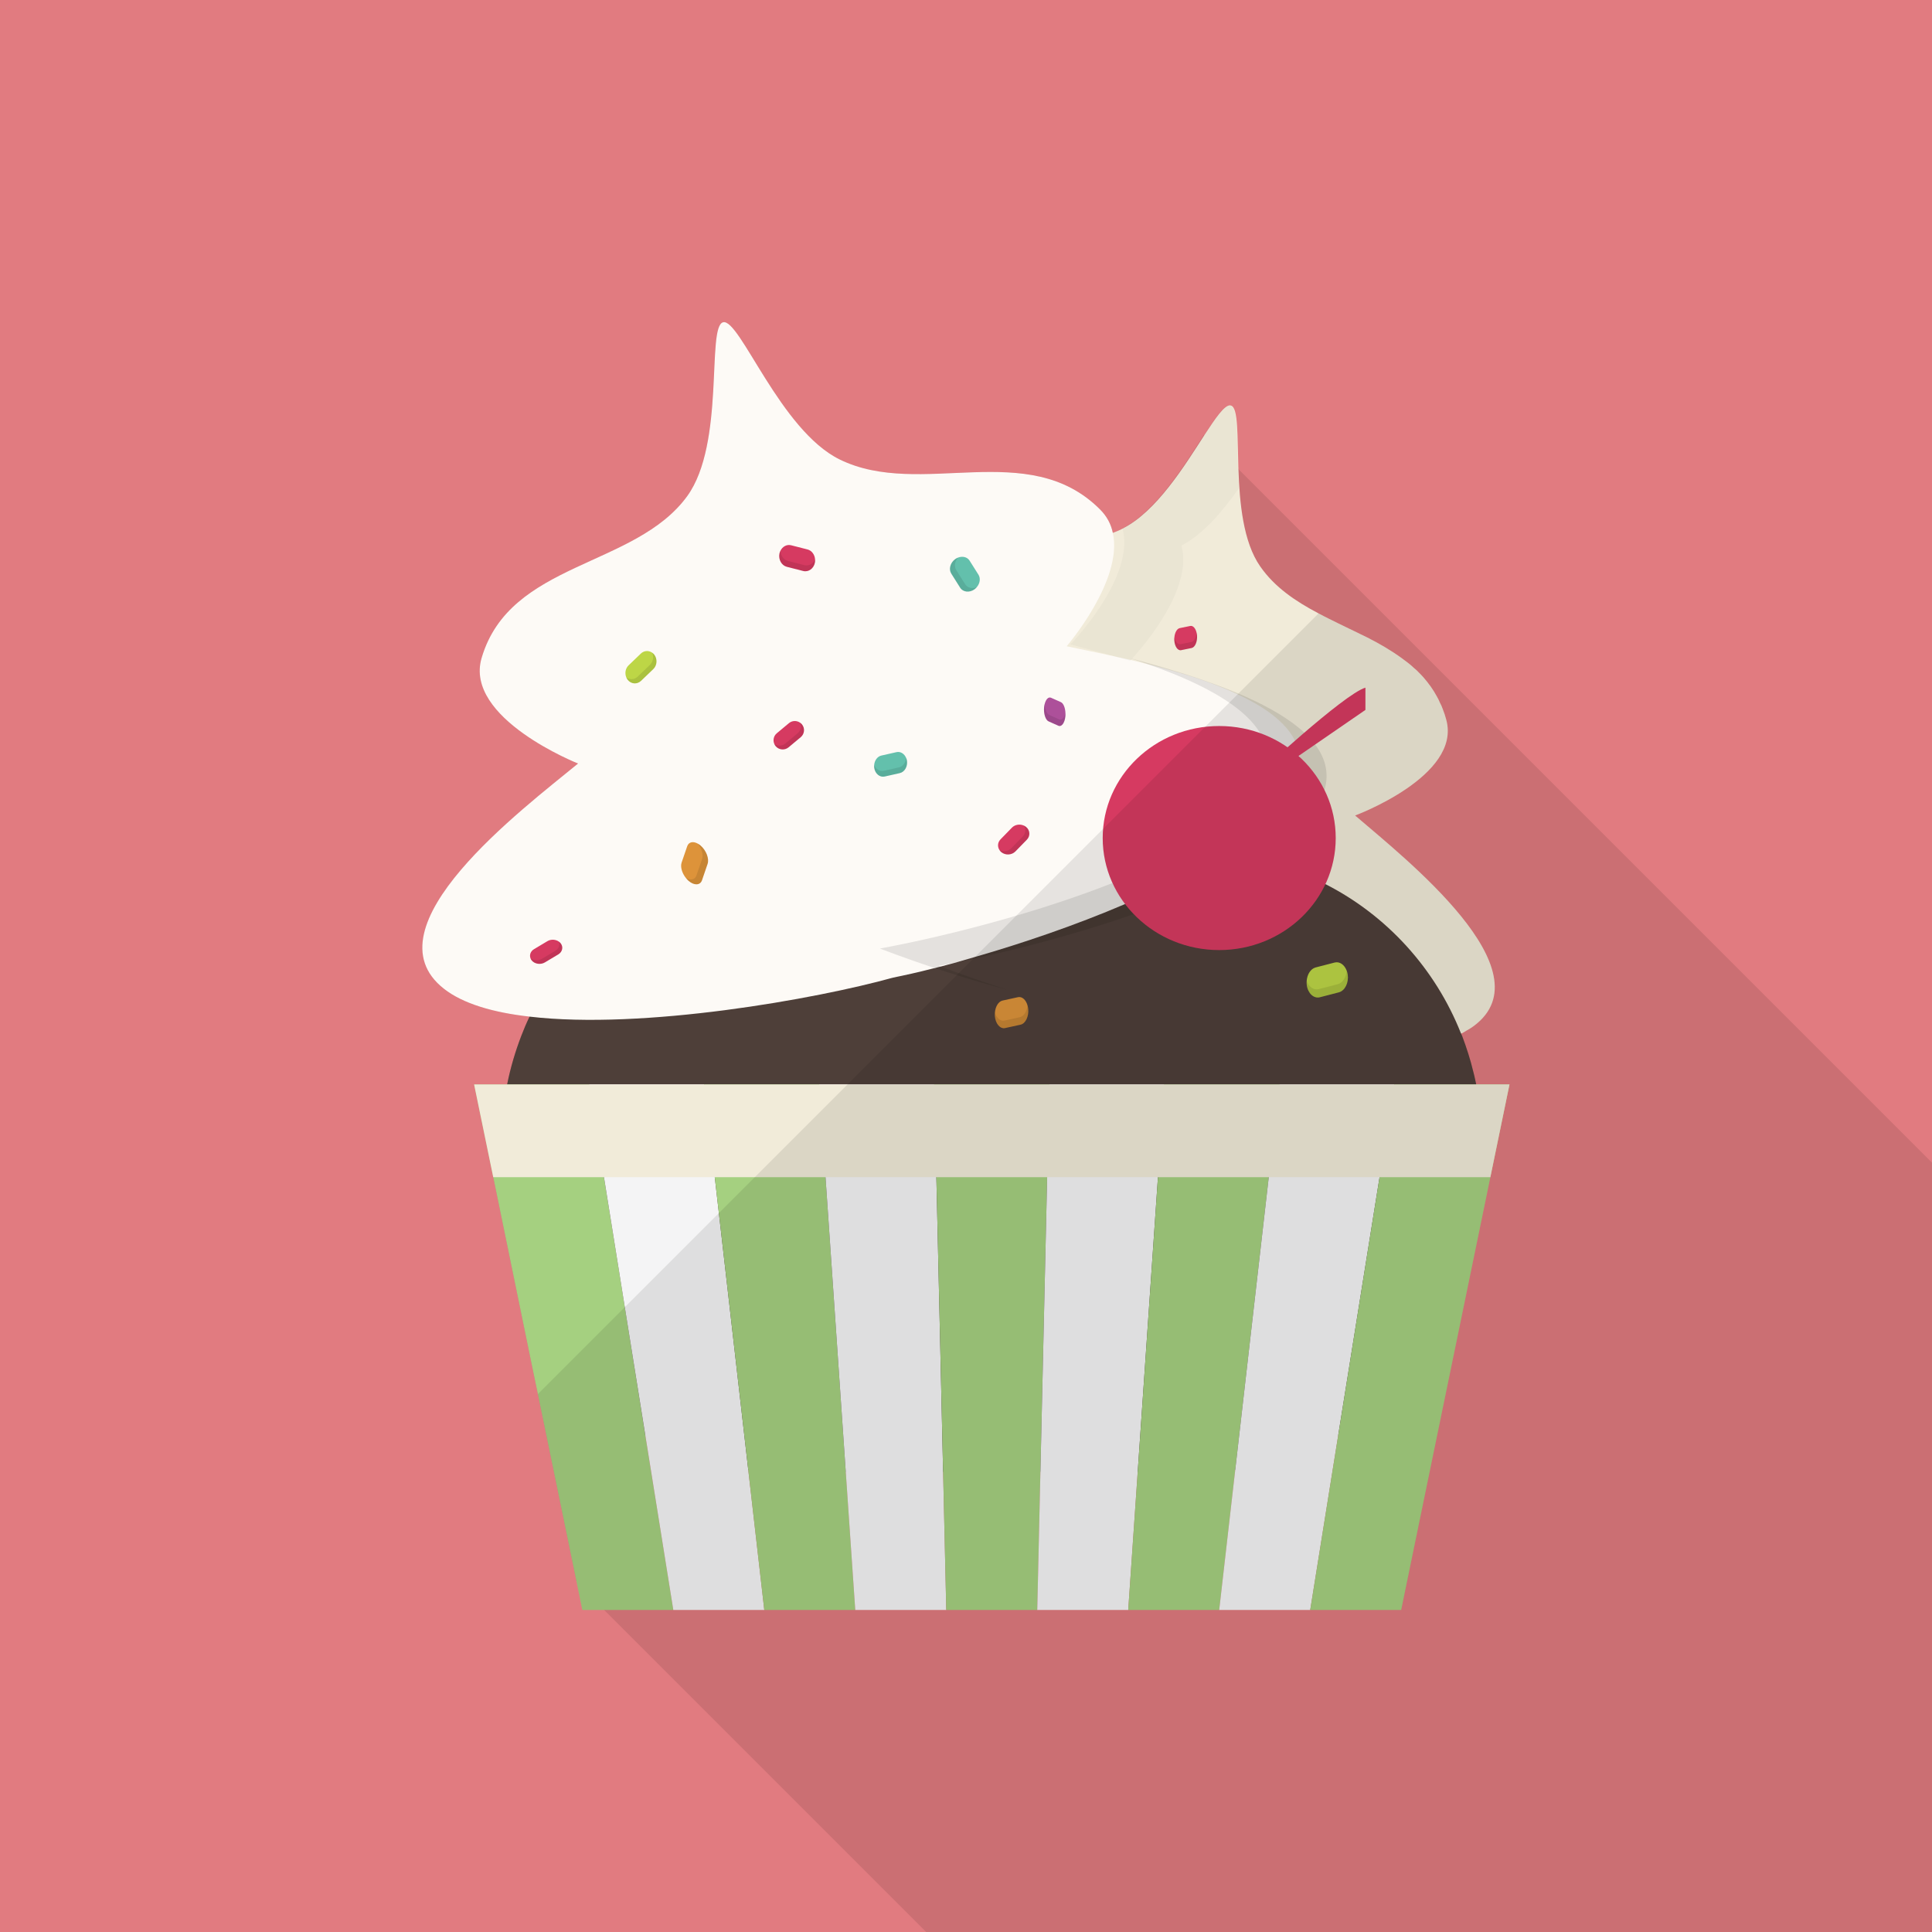 <?xml version="1.0" encoding="iso-8859-1"?>
<!-- Generator: Adobe Illustrator 18.0.0, SVG Export Plug-In . SVG Version: 6.00 Build 0)  -->
<!DOCTYPE svg PUBLIC "-//W3C//DTD SVG 1.1//EN" "http://www.w3.org/Graphics/SVG/1.1/DTD/svg11.dtd">
<svg version="1.1" id="_x33_" xmlns="http://www.w3.org/2000/svg" xmlns:xlink="http://www.w3.org/1999/xlink" x="0px" y="0px"
	 viewBox="0 0 512 512" style="enable-background:new 0 0 512 512;" xml:space="preserve">
<g>
	<rect style="fill:#E17B80;" width="512" height="512"/>
	<path style="opacity:0.1;fill:#040000;" d="M512,308.122V512H245.453l-92.621-92.621l-10.291-49.92l-1.69-8.141l-9.472-46.131
		l-0.666-3.225l-5.069-24.576h8.755c0.871-4.403,2.151-8.704,3.738-12.851c0.666-1.741,1.382-3.431,2.202-5.12
		c-9.626-1.075-17.664-3.431-22.682-7.373c-20.89-16.333,20.89-47.667,35.533-59.699c0,0-30.311-11.981-25.549-28.006
		c7.526-25.549,40.653-23.859,54.476-42.854c10.138-13.978,5.069-45.005,9.523-46.08c4.403-1.075,15.104,28.621,30.873,36.352
		c21.453,10.547,49.92-5.888,69.018,13.261c1.843,1.843,2.918,3.942,3.379,6.195c0.666-0.256,1.331-0.512,1.997-0.819
		c0.205-0.102,0.358-0.205,0.563-0.307v-0.051c9.011-4.659,16.384-16.742,21.606-24.832l9.114,9.114L512,308.122z"/>
	<line style="fill:none;" x1="443.821" y1="68.177" x2="68.141" y2="443.857"/>
	<g>
		<g>
			<path style="fill:#F1EBD9;" d="M390.605,271.872c-0.563,0.41-1.178,0.819-1.843,1.178c-0.512,0.307-1.024,0.614-1.536,0.87
				h-0.051c-22.938,11.315-82.944-0.051-106.291-7.117c-6.963-1.536-16.845-4.352-27.648-8.038
				c-1.997-0.666-3.993-1.331-6.042-2.099c-3.123-1.075-6.246-2.253-9.37-3.533c-0.205-0.102-0.409-0.153-0.614-0.256
				c-1.331-0.461-2.662-0.973-3.942-1.485c-16.077-6.656-31.744-14.694-41.318-23.245c-3.891-3.482-6.758-7.065-8.243-10.649
				c-5.325-13.005,8.96-20.787,25.242-25.754c0.717-0.205,1.433-0.409,2.15-0.614c10.957-3.072,22.426-4.966,29.235-6.246
				c0,0-18.79-22.784-7.424-33.638c17.408-16.742,42.24-2.611,62.003-10.035c0.666-0.256,1.331-0.512,1.997-0.819
				c0.205-0.102,0.358-0.205,0.563-0.307c9.011-4.506,16.435-16.64,21.709-24.781c2.97-4.557,5.274-7.885,6.759-7.885
				c0.051,0,0.051,0,0.051,0c0.051,0,0.102,0.051,0.205,0.051c1.997,0.512,1.69,7.936,1.997,16.845
				c0.307,8.858,1.229,19.302,5.786,25.805c3.84,5.53,9.421,9.267,15.462,12.442c1.895,1.024,3.84,1.946,5.786,2.918
				c2.407,1.178,4.813,2.304,7.168,3.482c3.226,1.638,6.298,3.431,9.114,5.478c0.563,0.41,1.075,0.819,1.638,1.229
				c0.512,0.41,1.024,0.819,1.485,1.28c0.512,0.41,0.973,0.819,1.434,1.331c0.41,0.41,0.768,0.768,1.126,1.178
				c1.382,1.587,2.662,3.328,3.686,5.273c0.256,0.461,0.512,0.973,0.717,1.485c0.307,0.563,0.563,1.126,0.768,1.741
				c0.358,0.87,0.666,1.843,0.922,2.816c4.045,14.899-24.167,25.344-24.167,25.344C372.327,227.482,410.215,257.229,390.605,271.872
				z"/>
			<path style="fill:#4E3F39;" d="M392.653,302.285v7.68l-0.665,1.997l-16.487,50.688c-5.786,7.168-12.851,13.21-20.838,17.715
				c-3.174,1.843-6.451,3.43-9.882,4.762c-5.53,2.15-11.366,3.686-17.408,4.403c-2.253,0.307-4.557,0.461-6.861,0.512H205.158
				c-2.304-0.051-4.608-0.205-6.861-0.512c-6.041-0.717-11.878-2.253-17.459-4.403c-3.379-1.331-6.707-2.867-9.83-4.71
				c-7.987-4.557-15.104-10.598-20.89-17.767l-0.205-0.563l-16.281-50.125l-0.666-1.997v-7.68c0-5.069,0.512-10.087,1.433-14.899
				c0.871-4.403,2.151-8.704,3.738-12.851c0.666-1.741,1.382-3.431,2.202-5.12c8.294-17.357,22.835-31.13,40.653-37.991
				c1.433-0.563,2.867-1.075,4.301-1.485c0.717-0.256,1.434-0.461,2.151-0.666c1.485-0.461,2.969-0.819,4.506-1.127
				c4.813-1.024,9.83-1.587,14.95-1.587H318.72c1.638,0,3.277,0.051,4.864,0.205c3.072,0.153,6.144,0.563,9.114,1.178
				c6.502,1.28,12.749,3.482,18.534,6.349c16.23,8.243,29.133,22.374,35.943,39.578l0.051,0.051c0.051,0.205,0.154,0.41,0.256,0.615
				c1.177,3.123,2.201,6.298,2.969,9.523c0.307,1.075,0.512,2.202,0.768,3.328C392.141,292.198,392.653,297.216,392.653,302.285z"/>
			<path style="fill:#FDFAF6;" d="M344.474,200.704c0.256,2.253-0.154,4.659-1.28,7.271c-2.867,6.553-10.086,12.902-19.61,18.79
				c-7.373,4.608-16.179,8.909-25.395,12.8c-13.261,5.683-27.494,10.496-39.783,14.029c-1.894,0.563-3.687,1.075-5.478,1.587
				c-1.229,0.307-2.458,0.666-3.635,0.973c-0.512,0.103-1.024,0.256-1.536,0.41c-0.205,0-0.359,0.051-0.563,0.102
				c-3.942,1.024-7.475,1.792-10.496,2.407c-20.429,5.683-66.253,13.875-96.358,10.342c-9.626-1.075-17.664-3.431-22.682-7.373
				c-20.89-16.333,20.89-47.667,35.533-59.699c0,0-30.311-11.981-25.549-28.006c7.526-25.549,40.653-23.859,54.476-42.854
				c10.138-13.978,5.069-45.005,9.523-46.08c4.403-1.075,15.104,28.621,30.873,36.352c21.453,10.547,49.92-5.888,69.018,13.261
				c1.843,1.843,2.918,3.942,3.379,6.195c2.816,12.595-12.237,30.054-12.237,30.054c3.482,0.768,8.09,1.638,13.261,2.816
				c1.178,0.256,2.457,0.512,3.737,0.819c1.536,0.358,3.072,0.768,4.659,1.178c0.103,0,0.154,0.051,0.256,0.051
				c7.987,1.997,16.384,4.557,23.398,7.885c7.065,3.277,12.749,7.322,15.206,12.288c0.614,1.229,1.075,2.509,1.229,3.84
				C344.474,200.346,344.474,200.499,344.474,200.704z"/>
			<path style="opacity:0.03;fill:#040000;" d="M313.088,144.589c3.123,11.315-9.83,26.368-13.056,29.952
				c0,0.051-0.051,0.051-0.051,0.051c-0.103,0.153-0.205,0.205-0.307,0.307c-0.051,0.103-0.102,0.153-0.154,0.205
				c-1.229-0.358-2.406-0.717-3.584-1.024c-4.762-1.331-9.011-2.406-12.237-3.328c0,0,17.306-17.767,13.773-30.669v-0.051
				c9.011-4.659,16.384-16.742,21.606-24.832c3.072-4.71,5.376-8.089,6.861-7.782c0.051,0,0.051,0,0.051,0
				c2.048,0.563,1.741,7.833,1.997,16.691c0.102,1.741,0.153,3.533,0.307,5.325C323.994,135.527,318.874,141.568,313.088,144.589z"
				/>
			<path style="opacity:0.1;fill:#040000;" d="M349.792,212.376c-10.827,21.099-69.62,37.766-101.007,43.56
				c6.235,2.373,12.407,4.511,18.178,6.357c-9.232-2.398-21.367-6.185-33.785-10.917c31.388-5.794,90.18-22.461,101.007-43.56
				c8.282-16.124-14.12-26.731-34.757-33.412C321.446,180.346,360.299,191.931,349.792,212.376z"/>
			<g>
				<polygon style="fill:#A5D080;" points="178.432,426.65 154.317,426.65 152.832,419.379 142.541,369.459 140.851,361.318 
					131.379,315.187 130.714,311.962 125.645,287.386 156.109,287.386 160.051,311.962 165.581,346.419 171.008,380.416 				"/>
				<polygon style="fill:#F4F4F5;" points="202.542,426.655 178.433,426.655 160.06,311.971 156.113,287.363 186.605,287.363 
					189.422,311.971 				"/>
				<polygon style="fill:#A5D080;" points="226.651,426.655 202.542,426.655 189.422,311.971 186.605,287.363 217.084,287.363 
					218.772,311.971 				"/>
				<polygon style="fill:#F4F4F5;" points="250.773,426.655 226.651,426.655 218.772,311.971 217.084,287.363 247.576,287.363 
					248.147,311.971 				"/>
				<polygon style="fill:#A5D080;" points="278.067,287.363 277.509,311.971 274.882,426.655 250.773,426.655 248.147,311.971 
					247.576,287.363 				"/>
				<polygon style="fill:#F4F4F5;" points="308.559,287.363 306.871,311.971 298.991,426.655 274.882,426.655 277.509,311.971 
					278.067,287.363 				"/>
				<polygon style="fill:#A5D080;" points="339.051,287.363 336.234,311.971 323.1,426.655 298.991,426.655 306.871,311.971 
					308.559,287.363 				"/>
				<polygon style="fill:#F4F4F5;" points="369.542,287.363 365.596,311.971 347.222,426.655 323.1,426.655 336.234,311.971 
					339.051,287.363 				"/>
				<polygon style="fill:#A5D080;" points="400.034,287.363 394.958,311.971 371.331,426.655 347.222,426.655 365.596,311.971 
					369.542,287.363 				"/>
			</g>
			<ellipse style="fill:#D63A61;" cx="323.104" cy="222.091" rx="30.877" ry="29.688"/>
			<path style="fill:#D63A61;" d="M332.581,205.824c0,0,23.595-21.935,29.271-23.587v5.897l-20.389,14.03L332.581,205.824z"/>
			<g>
				<path style="fill:#D63A61;" d="M212.002,191.5c-0.877-0.59-2.076-0.571-2.925,0.139l-3.221,2.689
					c-0.849,0.709-1.078,1.881-0.647,2.844c0.09,0.201,0.198,0.395,0.346,0.571c0.86,1.022,2.404,1.157,3.43,0.3l3.221-2.689
					c1.026-0.857,1.162-2.393,0.301-3.415C212.358,191.763,212.184,191.623,212.002,191.5z"/>
				<path style="opacity:0.1;fill:#040000;" d="M211.355,194.344l-3.221,2.689c-0.849,0.709-2.048,0.729-2.925,0.139
					c0.09,0.201,0.198,0.395,0.346,0.571c0.86,1.022,2.404,1.157,3.43,0.3l3.221-2.689c1.026-0.857,1.162-2.393,0.301-3.415
					c-0.148-0.176-0.322-0.316-0.504-0.438C212.432,192.463,212.204,193.635,211.355,194.344z"/>
			</g>
			<g>
				<path style="fill:#DD933A;" d="M184.908,223.562c-1.232-0.678-2.398-0.444-2.789,0.697l-1.483,4.33
					c-0.391,1.142,0.118,2.826,1.145,4.105c0.214,0.266,0.442,0.521,0.697,0.743c1.486,1.287,3.088,1.211,3.56-0.168l1.482-4.33
					c0.472-1.379-0.357-3.56-1.843-4.847C185.423,223.87,185.164,223.704,184.908,223.562z"/>
				<path style="opacity:0.1;fill:#040000;" d="M186.053,227.667l-1.482,4.33c-0.391,1.142-1.557,1.375-2.789,0.697
					c0.214,0.266,0.442,0.521,0.697,0.743c1.486,1.287,3.088,1.211,3.56-0.168l1.482-4.33c0.472-1.379-0.357-3.56-1.843-4.847
					c-0.256-0.222-0.514-0.388-0.77-0.529C185.935,224.841,186.444,226.526,186.053,227.667z"/>
			</g>
			<g>
				<path style="fill:#63C0AC;" d="M240.13,200.844c-0.462-1.098-1.488-1.758-2.546-1.519l-4.015,0.907
					c-1.059,0.239-1.811,1.301-1.906,2.525c-0.02,0.255-0.021,0.514,0.021,0.777c0.242,1.527,1.486,2.541,2.765,2.252l4.015-0.907
					c1.279-0.289,2.127-1.775,1.885-3.302C240.307,201.313,240.226,201.073,240.13,200.844z"/>
				<path style="opacity:0.1;fill:#040000;" d="M238.224,203.369l-4.015,0.907c-1.059,0.239-2.084-0.421-2.546-1.519
					c-0.02,0.255-0.021,0.514,0.021,0.777c0.242,1.527,1.486,2.541,2.765,2.252l4.015-0.907c1.279-0.289,2.127-1.775,1.885-3.302
					c-0.042-0.263-0.122-0.504-0.218-0.732C240.035,202.068,239.283,203.13,238.224,203.369z"/>
			</g>
			<g>
				<path style="fill:#63C0AC;" d="M258.84,155.624c0.851-0.978,1.082-2.337,0.463-3.319l-2.349-3.724
					c-0.619-0.982-1.891-1.273-3.068-0.811c-0.245,0.096-0.487,0.213-0.717,0.376c-1.334,0.947-1.813,2.693-1.064,3.879l2.349,3.724
					c0.748,1.186,2.451,1.382,3.785,0.435C258.468,156.021,258.662,155.828,258.84,155.624z"/>
				<path style="opacity:0.1;fill:#040000;" d="M255.771,154.814l-2.349-3.724c-0.619-0.982-0.388-2.341,0.463-3.319
					c-0.245,0.096-0.487,0.213-0.717,0.376c-1.334,0.947-1.813,2.693-1.064,3.879l2.349,3.724c0.748,1.186,2.451,1.382,3.785,0.435
					c0.23-0.163,0.424-0.356,0.601-0.56C257.663,156.086,256.391,155.795,255.771,154.814z"/>
			</g>
			<g>
				<path style="fill:#AD509A;" d="M282.354,188.996c-0.045-1.389-0.522-2.617-1.21-2.923l-2.608-1.161
					c-0.688-0.306-1.366,0.407-1.682,1.635c-0.066,0.256-0.122,0.525-0.152,0.822c-0.178,1.721,0.355,3.432,1.186,3.802l2.608,1.161
					c0.831,0.37,1.656-0.736,1.835-2.457C282.361,189.578,282.363,189.285,282.354,188.996z"/>
				<path style="opacity:0.1;fill:#040000;" d="M280.671,190.631l-2.608-1.161c-0.688-0.306-1.165-1.534-1.21-2.923
					c-0.066,0.256-0.122,0.525-0.152,0.822c-0.178,1.721,0.355,3.432,1.186,3.802l2.608,1.161c0.831,0.37,1.656-0.736,1.835-2.457
					c0.031-0.296,0.033-0.59,0.024-0.879C282.037,190.224,281.359,190.937,280.671,190.631z"/>
			</g>
			<g>
				<path style="fill:#D63A61;" d="M271.294,218.772c-1.036-0.453-2.319-0.26-3.118,0.559l-3.029,3.108
					c-0.799,0.819-0.857,2.003-0.241,2.887c0.128,0.184,0.275,0.359,0.462,0.511c1.086,0.879,2.765,0.788,3.729-0.202l3.029-3.108
					c0.965-0.99,0.865-2.519-0.221-3.398C271.718,218.979,271.509,218.867,271.294,218.772z"/>
				<path style="opacity:0.1;fill:#040000;" d="M271.053,221.66l-3.029,3.108c-0.799,0.819-2.082,1.012-3.118,0.559
					c0.128,0.184,0.275,0.359,0.462,0.511c1.086,0.879,2.765,0.788,3.729-0.202l3.029-3.108c0.965-0.99,0.865-2.519-0.221-3.398
					c-0.187-0.151-0.396-0.263-0.611-0.358C271.909,219.656,271.851,220.84,271.053,221.66z"/>
			</g>
			<g>
				<path style="fill:#D63A61;" d="M148.083,249.522c-0.845-0.588-2.076-0.664-3.011-0.105l-3.547,2.118
					c-0.935,0.559-1.276,1.573-0.923,2.455c0.074,0.184,0.166,0.363,0.302,0.53c0.788,0.967,2.358,1.206,3.488,0.531l3.547-2.118
					c1.13-0.675,1.409-2.018,0.62-2.985C148.424,249.781,148.259,249.644,148.083,249.522z"/>
				<path style="opacity:0.1;fill:#040000;" d="M147.16,251.976l-3.547,2.118c-0.935,0.559-2.165,0.483-3.011-0.105
					c0.074,0.184,0.166,0.363,0.302,0.53c0.788,0.967,2.358,1.206,3.488,0.531l3.547-2.118c1.13-0.675,1.409-2.018,0.62-2.985
					c-0.136-0.167-0.301-0.303-0.477-0.425C148.437,250.404,148.095,251.418,147.16,251.976z"/>
			</g>
			<g>
				<path style="fill:#D63A61;" d="M216.006,148.307c-0.064-1.27-0.852-2.402-2-2.695l-4.355-1.112
					c-1.148-0.293-2.289,0.346-2.829,1.462c-0.112,0.232-0.208,0.478-0.262,0.748c-0.313,1.57,0.566,3.144,1.953,3.498l4.355,1.112
					c1.387,0.354,2.778-0.641,3.091-2.21C216.013,148.839,216.02,148.571,216.006,148.307z"/>
				<path style="opacity:0.1;fill:#040000;" d="M213.177,149.769l-4.355-1.112c-1.148-0.293-1.936-1.424-2-2.695
					c-0.112,0.232-0.208,0.478-0.262,0.748c-0.313,1.57,0.566,3.144,1.953,3.498l4.355,1.112c1.387,0.354,2.778-0.641,3.091-2.21
					c0.054-0.27,0.061-0.538,0.047-0.803C215.466,149.423,214.325,150.062,213.177,149.769z"/>
			</g>
			<g>
				<path style="fill:#BDD646;" d="M172.835,172.972c-0.915-0.644-2.146-0.591-3.002,0.23l-3.247,3.115
					c-0.856,0.821-1.064,2.149-0.599,3.225c0.097,0.224,0.212,0.441,0.368,0.635c0.907,1.131,2.496,1.245,3.53,0.252l3.247-3.115
					c1.034-0.992,1.138-2.729,0.231-3.86C173.207,173.259,173.025,173.106,172.835,172.972z"/>
				<path style="opacity:0.1;fill:#040000;" d="M172.236,176.197l-3.247,3.115c-0.856,0.821-2.087,0.874-3.002,0.23
					c0.097,0.224,0.212,0.441,0.368,0.635c0.907,1.131,2.496,1.245,3.53,0.252l3.247-3.115c1.034-0.992,1.138-2.729,0.231-3.86
					c-0.156-0.195-0.338-0.348-0.528-0.482C173.3,174.048,173.092,175.375,172.236,176.197z"/>
			</g>
			<g>
				<path style="fill:#DD933A;" d="M272.297,266.418c-0.425-1.461-1.437-2.392-2.516-2.156l-4.094,0.897
					c-1.079,0.237-1.881,1.565-2.024,3.151c-0.03,0.33-0.041,0.667-0.009,1.012c0.186,2.004,1.405,3.41,2.709,3.124l4.094-0.897
					c1.304-0.286,2.219-2.159,2.033-4.163C272.457,267.041,272.385,266.722,272.297,266.418z"/>
				<path style="opacity:0.1;fill:#040000;" d="M270.273,269.569l-4.094,0.897c-1.079,0.237-2.091-0.695-2.516-2.156
					c-0.03,0.33-0.041,0.667-0.009,1.012c0.186,2.004,1.405,3.41,2.709,3.124l4.094-0.897c1.304-0.286,2.219-2.159,2.033-4.163
					c-0.032-0.345-0.104-0.664-0.193-0.968C272.154,268.004,271.352,269.332,270.273,269.569z"/>
			</g>
			<g>
				<path style="fill:#BDD646;" d="M356.886,257.236c-0.581-1.561-1.867-2.498-3.193-2.155l-5.028,1.301
					c-1.326,0.343-2.267,1.856-2.384,3.598c-0.024,0.363-0.026,0.731,0.027,1.105c0.306,2.172,1.866,3.611,3.467,3.196l5.028-1.301
					c1.602-0.414,2.662-2.531,2.357-4.703C357.108,257.903,357.007,257.56,356.886,257.236z"/>
				<path style="opacity:0.1;fill:#040000;" d="M354.502,260.833l-5.028,1.301c-1.326,0.343-2.612-0.594-3.193-2.155
					c-0.024,0.363-0.026,0.731,0.027,1.105c0.306,2.172,1.866,3.611,3.467,3.196l5.028-1.301c1.602-0.414,2.662-2.531,2.357-4.703
					c-0.053-0.374-0.154-0.716-0.275-1.041C356.77,258.977,355.828,260.49,354.502,260.833z"/>
			</g>
			<g>
				<path style="fill:#D63A61;" d="M317.113,167.697c-0.27-1.182-0.946-1.961-1.682-1.811l-2.793,0.571
					c-0.736,0.151-1.298,1.183-1.415,2.444c-0.024,0.262-0.036,0.531-0.019,0.808c0.101,1.607,0.911,2.772,1.8,2.59l2.793-0.571
					c0.889-0.182,1.535-1.645,1.434-3.252C317.215,168.2,317.17,167.943,317.113,167.697z"/>
				<path style="opacity:0.1;fill:#040000;" d="M315.698,170.141l-2.793,0.571c-0.736,0.151-1.412-0.629-1.682-1.811
					c-0.024,0.262-0.036,0.531-0.019,0.808c0.101,1.607,0.911,2.772,1.8,2.59l2.793-0.571c0.889-0.182,1.535-1.645,1.434-3.252
					c-0.017-0.277-0.062-0.534-0.118-0.78C316.996,168.958,316.434,169.99,315.698,170.141z"/>
			</g>
			<polygon style="fill:#F1EBD9;" points="400.026,287.386 394.957,311.962 130.714,311.962 125.645,287.386 			"/>
		</g>
		<path style="opacity:0.09;fill:#040000;" d="M400.026,287.386l-5.069,24.576L371.354,426.65H154.317l-1.485-7.27l-10.291-49.92
			l126.771-126.771l16.128-16.128l6.912-6.912l35.84-35.84l21.248-21.248c1.895,1.024,3.84,1.946,5.786,2.918
			c2.407,1.178,4.813,2.304,7.168,3.482c3.226,1.638,6.298,3.431,9.114,5.478c0.563,0.41,1.075,0.819,1.638,1.229
			c0.512,0.41,1.024,0.819,1.485,1.28c0.512,0.41,0.973,0.819,1.434,1.331c0.41,0.41,0.768,0.768,1.126,1.178
			c1.382,1.587,2.662,3.328,3.686,5.273c0.256,0.461,0.512,0.973,0.717,1.485c0.307,0.563,0.563,1.126,0.768,1.741
			c0.358,0.87,0.666,1.843,0.922,2.816c4.045,14.899-24.167,25.344-24.167,25.344c13.21,11.367,51.098,41.114,31.488,55.757
			c-0.563,0.41-1.178,0.819-1.843,1.178c-0.512,0.256-1.024,0.563-1.587,0.819v0.051h0.051c0.051,0.205,0.154,0.41,0.256,0.615
			c1.177,3.123,2.201,6.298,2.969,9.523c0.256,1.126,0.512,2.202,0.717,3.328H400.026z"/>
	</g>
</g>
</svg>
